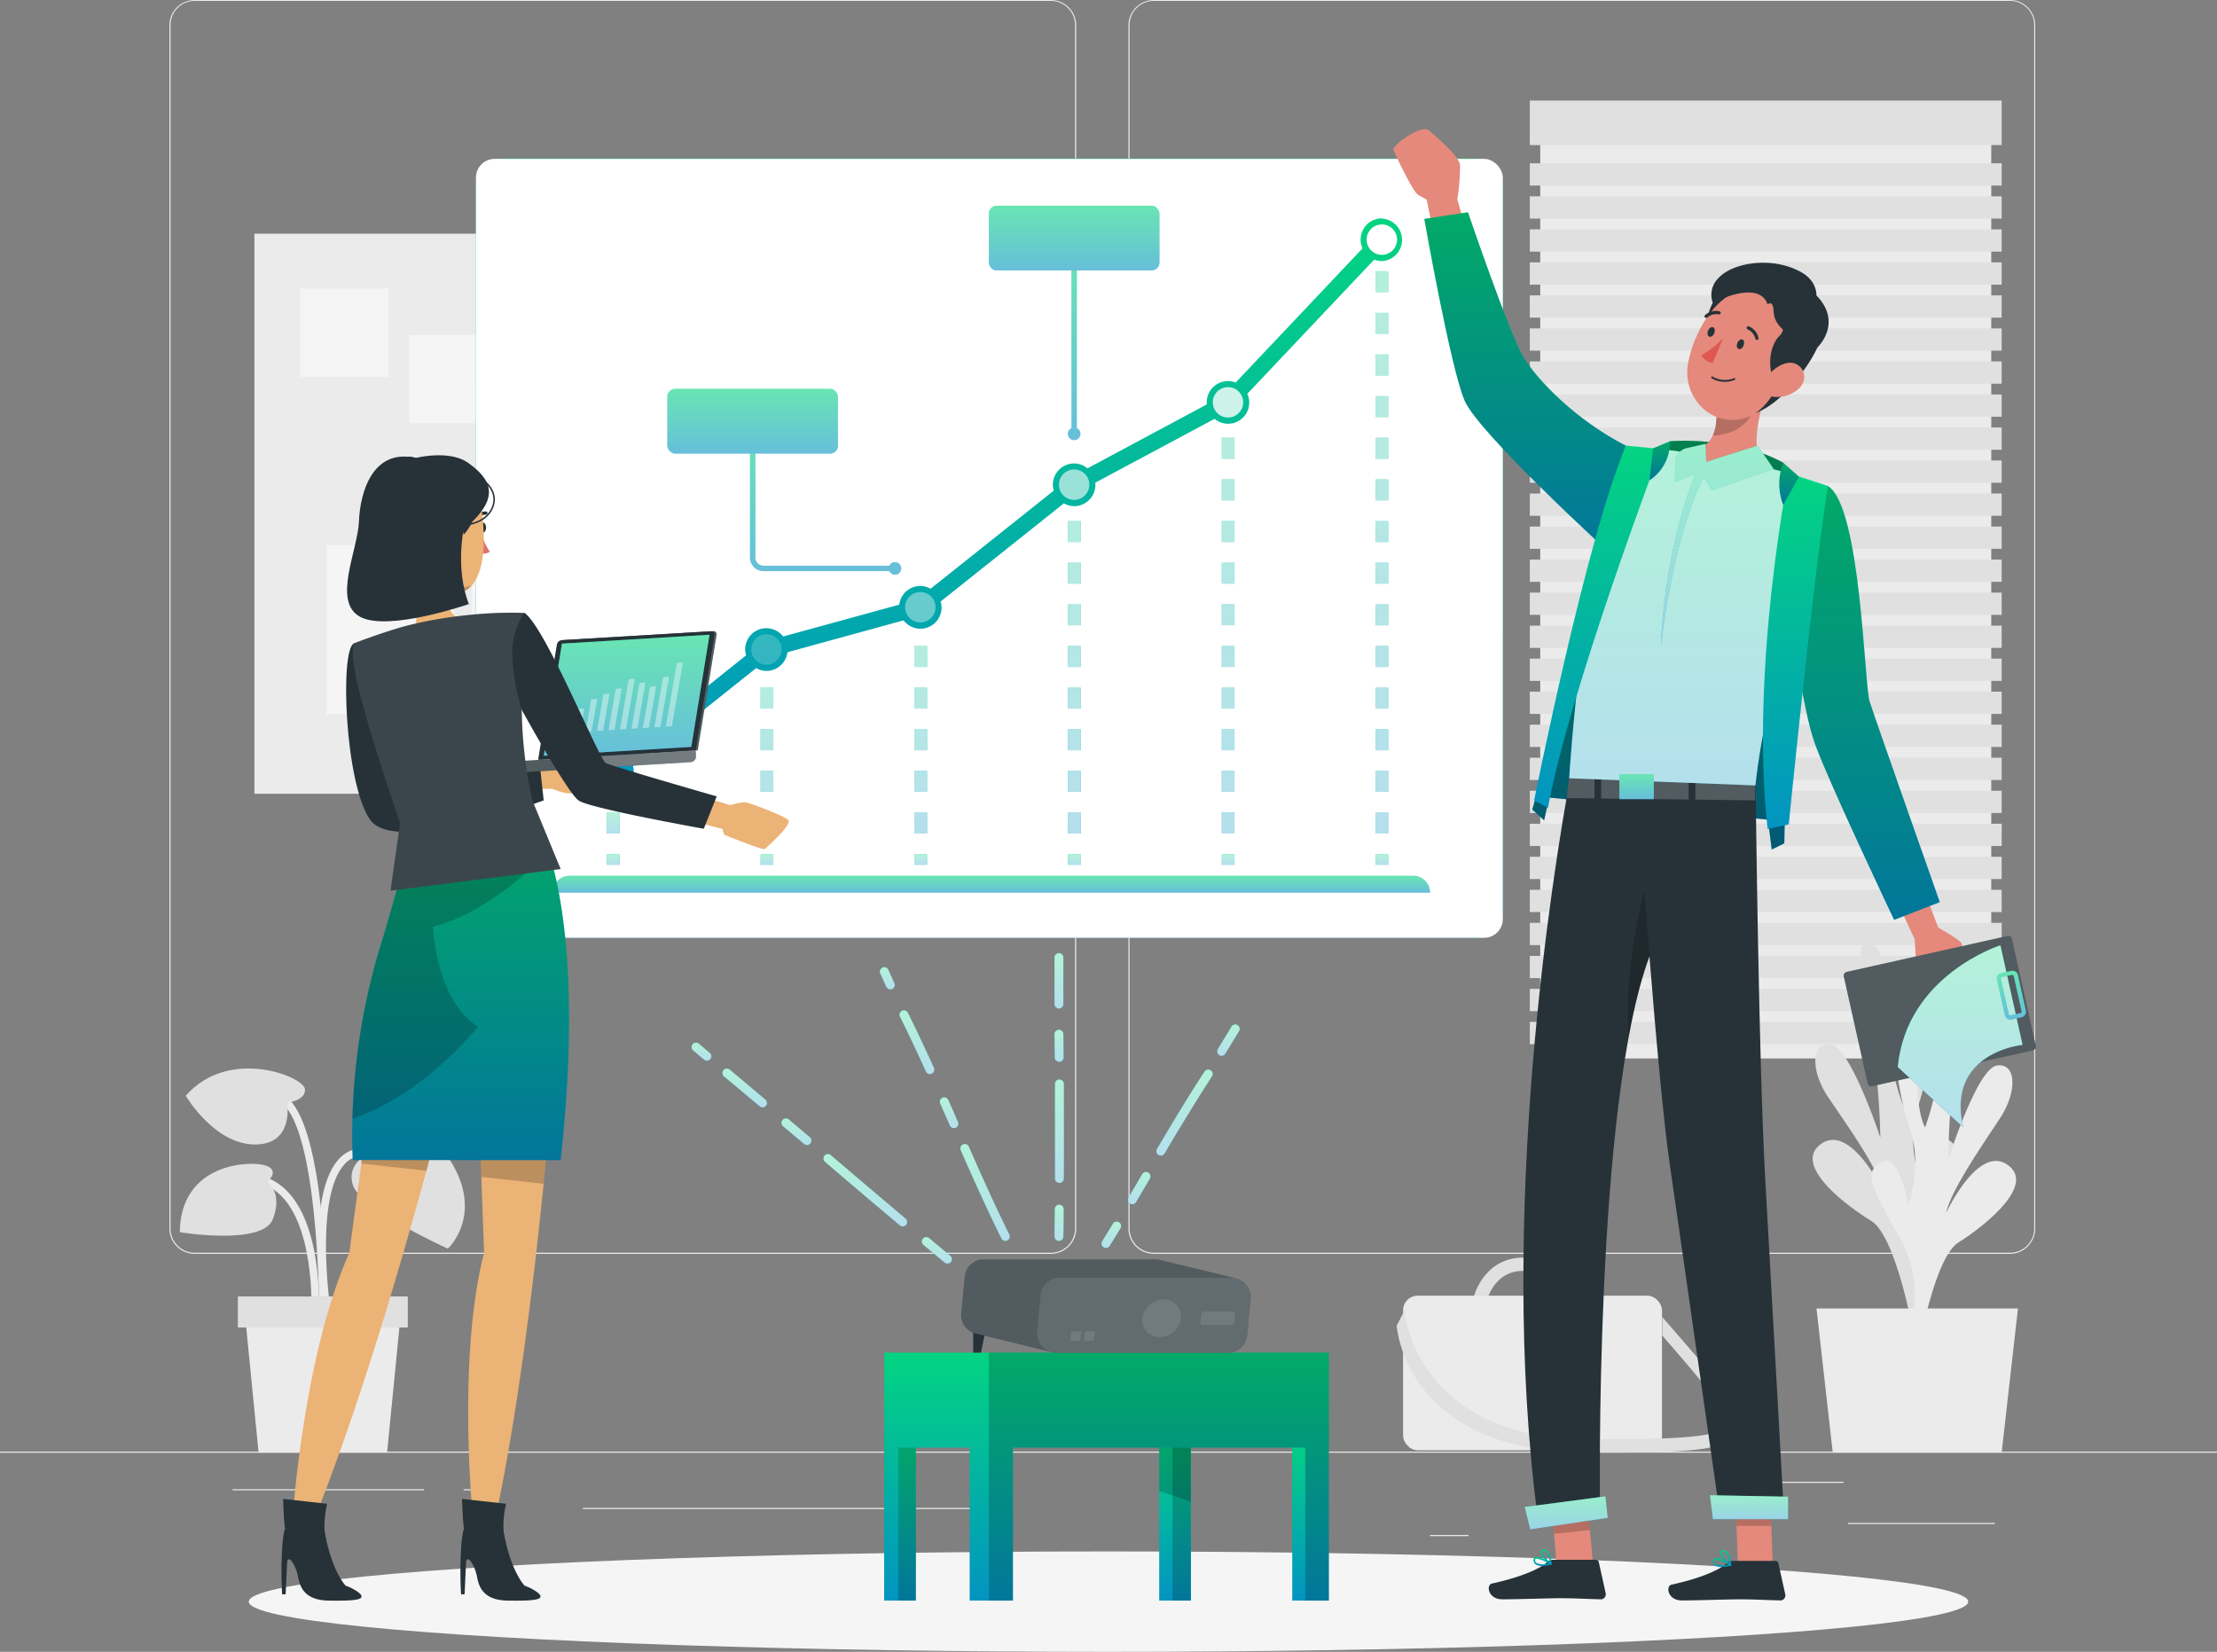 <svg xmlns="http://www.w3.org/2000/svg" xmlns:xlink="http://www.w3.org/1999/xlink" width="735.31" height="547.894" viewBox="0 0 735.31 547.894">
  <rect x="0" y="0" width="735.31" height="547.894" fill="#808080" stroke="none"/>
  <defs>
    <linearGradient id="linear-gradient" x1="0.5" x2="0.5" y2="1" gradientUnits="objectBoundingBox">
      <stop offset="0" stop-color="#03d481"/>
      <stop offset="1" stop-color="#0294c1"/>
    </linearGradient>
  </defs>
  <g id="Growth_analytics-rafiki" data-name="Growth analytics-rafiki" transform="translate(0 -55)">
    <g id="freepik--background-complete--inject-10" transform="translate(0 55)">
      <rect id="Rectangle_3630" data-name="Rectangle 3630" width="735.31" height="0.368" transform="translate(0 481.481)" fill="#ebebeb"/>
      <rect id="Rectangle_3631" data-name="Rectangle 3631" width="48.707" height="0.368" transform="translate(612.925 505.143)" fill="#ebebeb"/>
      <rect id="Rectangle_3632" data-name="Rectangle 3632" width="12.78" height="0.368" transform="translate(474.319 509.143)" fill="#ebebeb"/>
      <rect id="Rectangle_3633" data-name="Rectangle 3633" width="28.221" height="0.368" transform="translate(583.233 491.496)" fill="#ebebeb"/>
      <rect id="Rectangle_3634" data-name="Rectangle 3634" width="63.516" height="0.368" transform="translate(77.149 493.966)" fill="#ebebeb"/>
      <rect id="Rectangle_3635" data-name="Rectangle 3635" width="9.309" height="0.368" transform="translate(153.768 493.966)" fill="#ebebeb"/>
      <rect id="Rectangle_3636" data-name="Rectangle 3636" width="137.768" height="0.368" transform="translate(193.342 500.172)" fill="#ebebeb"/>
      <path id="Path_16796" data-name="Path 16796" d="M330.554,470.891H46.593a8.4,8.4,0,0,1-8.383-8.4V63.324A8.4,8.4,0,0,1,46.593,55H330.554a8.4,8.4,0,0,1,8.4,8.4v399.1A8.4,8.4,0,0,1,330.554,470.891ZM46.593,55.294a8.03,8.03,0,0,0-8.015,8.03v399.17a8.03,8.03,0,0,0,8.015,8.03H330.554a8.044,8.044,0,0,0,8.03-8.03V63.324a8.044,8.044,0,0,0-8.03-8.03Z" transform="translate(17.982 -55)" fill="#ebebeb"/>
      <path id="Path_16797" data-name="Path 16797" d="M546.874,470.891H262.9a8.412,8.412,0,0,1-8.4-8.4V63.324A8.412,8.412,0,0,1,262.9,55H546.874a8.4,8.4,0,0,1,8.368,8.324v399.17A8.4,8.4,0,0,1,546.874,470.891ZM262.9,55.294a8.044,8.044,0,0,0-8.03,8.03v399.17a8.044,8.044,0,0,0,8.03,8.029H546.874a8.045,8.045,0,0,0,8.03-8.03V63.324a8.044,8.044,0,0,0-8.03-8.03Z" transform="translate(119.773 -55)" fill="#ebebeb"/>
      <rect id="Rectangle_3637" data-name="Rectangle 3637" width="225.372" height="185.769" transform="translate(84.384 77.516)" fill="#ebebeb"/>
      <rect id="Rectangle_3638" data-name="Rectangle 3638" width="29.251" height="29.251" transform="translate(99.561 95.723)" fill="#f5f5f5"/>
      <rect id="Rectangle_3639" data-name="Rectangle 3639" width="29.251" height="29.251" transform="translate(268.006 170.974)" fill="#f5f5f5"/>
      <rect id="Rectangle_3640" data-name="Rectangle 3640" width="29.251" height="29.251" transform="translate(135.782 111.135)" fill="#f5f5f5"/>
      <rect id="Rectangle_3641" data-name="Rectangle 3641" width="29.251" height="29.251" transform="translate(235.02 180.18)" fill="#f5f5f5"/>
      <rect id="Rectangle_3642" data-name="Rectangle 3642" width="42.104" height="55.942" transform="translate(108.296 180.857)" fill="#f5f5f5"/>
      <rect id="Rectangle_3643" data-name="Rectangle 3643" width="42.104" height="55.942" transform="translate(156.371 181.283)" fill="#f5f5f5"/>
      <rect id="Rectangle_3644" data-name="Rectangle 3644" width="42.104" height="55.942" transform="translate(240.52 97.796)" fill="#f5f5f5"/>
      <rect id="Rectangle_3645" data-name="Rectangle 3645" width="149.591" height="313.639" transform="translate(510.849 37.442)" fill="#ebebeb"/>
      <rect id="Rectangle_3646" data-name="Rectangle 3646" width="156.503" height="14.765" transform="translate(507.393 33.354)" fill="#e0e0e0"/>
      <rect id="Rectangle_3647" data-name="Rectangle 3647" width="156.503" height="7.383" transform="translate(507.393 54.163)" fill="#e0e0e0"/>
      <rect id="Rectangle_3648" data-name="Rectangle 3648" width="156.503" height="7.383" transform="translate(507.393 65.119)" fill="#e0e0e0"/>
      <rect id="Rectangle_3649" data-name="Rectangle 3649" width="156.503" height="7.383" transform="translate(507.393 76.075)" fill="#e0e0e0"/>
      <rect id="Rectangle_3650" data-name="Rectangle 3650" width="156.503" height="7.383" transform="translate(507.393 87.031)" fill="#e0e0e0"/>
      <rect id="Rectangle_3651" data-name="Rectangle 3651" width="156.503" height="7.383" transform="translate(507.393 97.973)" fill="#e0e0e0"/>
      <rect id="Rectangle_3652" data-name="Rectangle 3652" width="156.503" height="7.383" transform="translate(507.393 108.929)" fill="#e0e0e0"/>
      <rect id="Rectangle_3653" data-name="Rectangle 3653" width="156.503" height="7.383" transform="translate(507.393 119.885)" fill="#e0e0e0"/>
      <rect id="Rectangle_3654" data-name="Rectangle 3654" width="156.503" height="7.383" transform="translate(507.393 130.841)" fill="#e0e0e0"/>
      <rect id="Rectangle_3655" data-name="Rectangle 3655" width="156.503" height="7.383" transform="translate(507.393 141.797)" fill="#e0e0e0"/>
      <rect id="Rectangle_3656" data-name="Rectangle 3656" width="156.503" height="7.383" transform="translate(507.393 152.739)" fill="#e0e0e0"/>
      <rect id="Rectangle_3657" data-name="Rectangle 3657" width="156.503" height="7.383" transform="translate(507.393 163.695)" fill="#e0e0e0"/>
      <rect id="Rectangle_3658" data-name="Rectangle 3658" width="156.503" height="7.383" transform="translate(507.393 174.651)" fill="#e0e0e0"/>
      <rect id="Rectangle_3659" data-name="Rectangle 3659" width="156.503" height="7.383" transform="translate(507.393 185.607)" fill="#e0e0e0"/>
      <rect id="Rectangle_3660" data-name="Rectangle 3660" width="156.503" height="7.383" transform="translate(507.393 196.563)" fill="#e0e0e0"/>
      <rect id="Rectangle_3661" data-name="Rectangle 3661" width="156.503" height="7.383" transform="translate(507.393 207.519)" fill="#e0e0e0"/>
      <rect id="Rectangle_3662" data-name="Rectangle 3662" width="156.503" height="7.383" transform="translate(507.393 218.461)" fill="#e0e0e0"/>
      <rect id="Rectangle_3663" data-name="Rectangle 3663" width="156.503" height="7.383" transform="translate(507.393 229.417)" fill="#e0e0e0"/>
      <rect id="Rectangle_3664" data-name="Rectangle 3664" width="156.503" height="7.383" transform="translate(507.393 240.373)" fill="#e0e0e0"/>
      <rect id="Rectangle_3665" data-name="Rectangle 3665" width="156.503" height="7.383" transform="translate(507.393 251.329)" fill="#e0e0e0"/>
      <rect id="Rectangle_3666" data-name="Rectangle 3666" width="156.503" height="7.383" transform="translate(507.393 262.285)" fill="#e0e0e0"/>
      <rect id="Rectangle_3667" data-name="Rectangle 3667" width="156.503" height="7.383" transform="translate(507.393 273.226)" fill="#e0e0e0"/>
      <rect id="Rectangle_3668" data-name="Rectangle 3668" width="156.503" height="7.383" transform="translate(507.393 284.183)" fill="#e0e0e0"/>
      <rect id="Rectangle_3669" data-name="Rectangle 3669" width="156.503" height="7.383" transform="translate(507.393 295.139)" fill="#e0e0e0"/>
      <rect id="Rectangle_3670" data-name="Rectangle 3670" width="156.503" height="7.383" transform="translate(507.393 306.095)" fill="#e0e0e0"/>
      <rect id="Rectangle_3671" data-name="Rectangle 3671" width="156.503" height="7.383" transform="translate(507.393 317.051)" fill="#e0e0e0"/>
      <rect id="Rectangle_3672" data-name="Rectangle 3672" width="156.503" height="7.383" transform="translate(507.393 328.007)" fill="#e0e0e0"/>
      <rect id="Rectangle_3673" data-name="Rectangle 3673" width="156.503" height="7.383" transform="translate(507.393 338.948)" fill="#e0e0e0"/>
      <path id="Path_16798" data-name="Path 16798" d="M73.243,367.4c-.221-1.471-5.368-37.015,4.941-49.28a11.147,11.147,0,0,1,8.633-4.206c20.809-.5,23.662,16.177,23.692,16.4l-2.456.382c-.1-.6-2.559-14.706-21.177-14.309a8.721,8.721,0,0,0-6.721,3.338c-9.588,11.412-4.412,46.957-4.412,47.31Z" transform="translate(33.774 66.845)" fill="#ebebeb"/>
      <path id="Path_16799" data-name="Path 16799" d="M85.61,363.19l-2.471-.074c0-.324.824-32.721-15.147-39.413-15.633-6.559-22.677,6.912-22.971,7.5L42.8,330.086c.088-.162,8.338-16.177,26.162-8.677C86.492,328.763,85.654,361.793,85.61,363.19Z" transform="translate(20.143 69.437)" fill="#ebebeb"/>
      <path id="Path_16800" data-name="Path 16800" d="M83.8,375.984c0-.515-.147-51.751-10.133-66.737-9.588-14.383-25-7.618-25.721-7.353l-1.029-2.265c.191-.088,18.045-7.971,28.809,8.206,10.412,15.6,10.559,65.972,10.559,68.1Z" transform="translate(22.081 59.187)" fill="#ebebeb"/>
      <path id="Path_16801" data-name="Path 16801" d="M86.216,317.1s-9.118,3.324-6.427,11.265,31.427,20.927,31.427,20.927,12.03-11.03.985-28.971S86.422,311.437,86.216,317.1Z" transform="translate(37.316 64.88)" fill="#e0e0e0"/>
      <path id="Path_16802" data-name="Path 16802" d="M75.523,307.33s6.456-.691,5.882-4.632-25.03-14.044-39.516,2.324c0,0,9.28,15.927,22.692,16.177S75.523,307.33,75.523,307.33Z" transform="translate(19.714 58.413)" fill="#e0e0e0"/>
      <path id="Path_16803" data-name="Path 16803" d="M69.536,323.46s4.412-3.6-.353-5.353S40.8,316.857,40.55,340.166c0,0,27.471,4.559,30.883-4.338S69.536,323.46,69.536,323.46Z" transform="translate(19.084 68.534)" fill="#e0e0e0"/>
      <path id="Path_16804" data-name="Path 16804" d="M102.412,397.573H59.793l-4.6-46.663H107Z" transform="translate(25.973 84.261)" fill="#ebebeb"/>
      <rect id="Rectangle_3674" data-name="Rectangle 3674" width="56.354" height="10.294" transform="translate(78.899 430.024)" fill="#e0e0e0"/>
      <path id="Path_16805" data-name="Path 16805" d="M446.147,394.565s-8.309-18.133,1.176-36,12.25-22.059,6.191-25.736-8.824,14.294-8.824,14.294-5.1-12.353-.882-25.28,6.853-33.986,1.088-36.236-1.088,26.265-6.088,35.986a83.823,83.823,0,0,1-4.882-21.206c-.676-10.383.4-26.971-4.147-31.221s-7.456-1.309-2.941,21.6a240.354,240.354,0,0,1,4.412,41.545s-9.853-30.059-16.471-30.883-6.618,8.824-.941,17.309,16.574,23.53,18.368,31.354c0,0-10.824-22.633-20.589-15.691s8.485,20.589,16.589,25.53,13.75,35.883,13.75,35.883Z" transform="translate(192.396 45.018)" fill="#e0e0e0"/>
      <path id="Path_16806" data-name="Path 16806" d="M433.348,399.743s8.088-18.25-1.618-35.971-12.515-21.9-6.5-25.648,9,14.162,9,14.162,4.941-12.427.574-25.28-7.25-33.824-1.471-36.236,1.471,26.251,6.515,35.9a84.145,84.145,0,0,0,4.632-21.28c.559-10.383-.706-26.942,3.78-31.265s7.427-1.471,3.25,21.559a240.127,240.127,0,0,0-3.941,41.6s9.5-30.207,16.1-31.177,6.721,8.75,1.162,17.28-16.309,23.809-18,31.618c0,0,10.544-22.78,20.353-15.986s-8.221,20.721-16.28,25.78S437.6,400.875,437.6,400.875Z" transform="translate(198.636 47.326)" fill="#ebebeb"/>
      <path id="Path_16807" data-name="Path 16807" d="M476.495,350.12H409.67l5.4,47.825h56.016Z" transform="translate(192.799 83.889)" fill="#ebebeb"/>
      <path id="Path_16808" data-name="Path 16808" d="M336.312,355.17l-4.412-.632c.794-5.5,5.382-15.9,17.147-15.9,13.941,0,20.868,8.044,21.574,16.015l-4.412.382c-.529-5.971-6.03-11.986-17.177-11.986C338.238,343.052,336.459,354.67,336.312,355.17Z" transform="translate(156.199 78.487)" fill="#e0e0e0"/>
      <rect id="Rectangle_3675" data-name="Rectangle 3675" width="85.869" height="51.266" rx="4.83" transform="translate(465.363 429.774)" fill="#ebebeb"/>
      <path id="Path_16809" data-name="Path 16809" d="M378.619,397.662c-60.678,0-63.619-41.633-63.619-42.119l2.471-4.824c.088,1.544,4.868,42.471,61.222,42.471,23.177,0,43.207,0,45.236-4.412,1.779-3.912-6.927-13.912-20.853-29.957v-6.147c17.75,20.442,27.824,31.442,24.868,37.927C424.782,397.383,411.37,397.662,378.619,397.662Z" transform="translate(148.245 84.172)" fill="#e0e0e0"/>
    </g>
    <g id="freepik--Shadow--inject-10" transform="translate(82.516 569.599)">
      <ellipse id="freepik--path--inject-10" cx="285.138" cy="16.647" rx="285.138" ry="16.647" fill="#f5f5f5"/>
    </g>
    <g id="freepik--Chart--inject-10" transform="translate(157.856 107.575)">
      <path id="Path_16810" data-name="Path 16810" d="M438.788,92.706a7.353,7.353,0,0,1,7.353,7.353V340.108a7.353,7.353,0,0,1-7.353,7.353H116.473a7.353,7.353,0,0,1-7.353-7.353V99.941a7.353,7.353,0,0,1,7.353-7.353H438.788m0-1.838H116.473a9.133,9.133,0,0,0-9.133,9.191V340.108a9.133,9.133,0,0,0,9.133,9.132H438.788a9.133,9.133,0,0,0,9.133-9.133V99.941a9.133,9.133,0,0,0-9.133-9.133Z" transform="translate(-107.34 -90.75)" fill="url(#linear-gradient)"/>
      <rect id="Rectangle_3676" data-name="Rectangle 3676" width="340.581" height="258.373" rx="6.21" transform="translate(0 0.118)" fill="#fff"/>
      <rect id="Rectangle_3677" data-name="Rectangle 3677" width="4.221" height="3.515" transform="translate(298.359 26.912)" fill="url(#linear-gradient)"/>
      <path id="Path_16811" data-name="Path 16811" d="M314.426,302.689H310.22v-6.912h4.206Zm0-13.824H310.22v-6.912h4.206Zm0-13.809H310.22v-6.912h4.206Zm0-13.824H310.22v-6.9h4.206Zm0-13.809H310.22v-6.912h4.206Zm0-13.824H310.22v-6.9h4.206Zm0-13.809H310.22v-6.912h4.206Zm0-13.809H310.22v-6.912h4.206Zm0-13.824H310.22v-6.912h4.206Zm0-13.809H310.22v-6.912h4.206Zm0-13.824H310.22v-6.9h4.206Zm0-13.809H310.22V143.8h4.206Zm0-13.824H310.22v-6.9h4.206Zm0-13.809H310.22V116.17h4.206Z" transform="translate(-11.86 -78.787)" fill="url(#linear-gradient)"/>
      <rect id="Rectangle_3678" data-name="Rectangle 3678" width="4.221" height="3.515" transform="translate(298.359 230.74)" fill="url(#linear-gradient)"/>
      <path id="Path_16812" data-name="Path 16812" d="M141.091,245.212H136.87V238.3h4.221Z" transform="translate(-93.442 -21.31)" fill="url(#linear-gradient)"/>
      <rect id="Rectangle_3679" data-name="Rectangle 3679" width="4.221" height="3.515" transform="translate(43.428 230.74)" fill="url(#linear-gradient)"/>
      <path id="Path_16813" data-name="Path 16813" d="M175.761,258.474H171.54v-6.912h4.221Zm0-13.824H171.54v-6.912h4.221Zm0-13.809H171.54v-6.912h4.221Zm0-13.824H171.54v-6.9h4.221Z" transform="translate(-77.126 -34.572)" fill="url(#linear-gradient)"/>
      <rect id="Rectangle_3680" data-name="Rectangle 3680" width="4.221" height="3.515" transform="translate(94.414 230.74)" fill="url(#linear-gradient)"/>
      <path id="Path_16814" data-name="Path 16814" d="M210.431,262.9H206.21v-6.912h4.221Zm0-13.824H206.21v-6.912h4.221Zm0-13.809H206.21v-6.912h4.221Zm0-13.824H206.21v-6.9h4.221Zm0-13.809H206.21V200.72h4.221Z" transform="translate(-60.81 -38.996)" fill="url(#linear-gradient)"/>
      <rect id="Rectangle_3681" data-name="Rectangle 3681" width="4.221" height="3.515" transform="translate(145.4 230.74)" fill="url(#linear-gradient)"/>
      <path id="Path_16815" data-name="Path 16815" d="M245.1,276.16H240.88v-6.912H245.1Zm0-13.824H240.88v-6.912H245.1Zm0-13.809H240.88v-6.912H245.1Zm0-13.824H240.88v-6.9H245.1Zm0-13.809H240.88v-6.912H245.1Zm0-13.824H240.88v-6.9H245.1Zm0-13.809H240.88v-6.912H245.1Zm0-13.809H240.88V172.54H245.1Z" transform="translate(-44.493 -52.258)" fill="url(#linear-gradient)"/>
      <rect id="Rectangle_3682" data-name="Rectangle 3682" width="4.221" height="3.515" transform="translate(196.387 230.74)" fill="url(#linear-gradient)"/>
      <path id="Path_16816" data-name="Path 16816" d="M279.771,285H275.55v-6.912h4.221Zm0-13.824H275.55v-6.912h4.221Zm0-13.809H275.55v-6.912h4.221Zm0-13.824H275.55v-6.9h4.221Zm0-13.809H275.55v-6.912h4.221Zm0-13.824H275.55v-6.9h4.221Zm0-13.809H275.55v-6.912h4.221Zm0-13.809H275.55v-6.912h4.221Zm0-13.824H275.55v-6.912h4.221Zm0-13.809H275.55V153.75h4.221Z" transform="translate(-28.177 -61.101)" fill="url(#linear-gradient)"/>
      <rect id="Rectangle_3683" data-name="Rectangle 3683" width="4.221" height="3.515" transform="translate(247.373 230.74)" fill="url(#linear-gradient)"/>
      <g id="Group_21769" data-name="Group 21769" transform="translate(43.428 26.912)" opacity="0.7">
        <rect id="Rectangle_3684" data-name="Rectangle 3684" width="4.221" height="3.515" transform="translate(254.932)" fill="#fff"/>
        <path id="Path_16817" data-name="Path 16817" d="M314.426,302.689H310.22v-6.912h4.206Zm0-13.824H310.22v-6.912h4.206Zm0-13.809H310.22v-6.912h4.206Zm0-13.824H310.22v-6.9h4.206Zm0-13.809H310.22v-6.912h4.206Zm0-13.824H310.22v-6.9h4.206Zm0-13.809H310.22v-6.912h4.206Zm0-13.809H310.22v-6.912h4.206Zm0-13.824H310.22v-6.912h4.206Zm0-13.809H310.22v-6.912h4.206Zm0-13.824H310.22v-6.9h4.206Zm0-13.809H310.22V143.8h4.206Zm0-13.824H310.22v-6.9h4.206Zm0-13.809H310.22V116.17h4.206Z" transform="translate(-55.288 -105.699)" fill="#fff"/>
        <rect id="Rectangle_3685" data-name="Rectangle 3685" width="4.221" height="3.515" transform="translate(254.932 203.828)" fill="#fff"/>
        <path id="Path_16818" data-name="Path 16818" d="M141.091,245.212H136.87V238.3h4.221Z" transform="translate(-136.87 -48.222)" fill="#fff"/>
        <rect id="Rectangle_3686" data-name="Rectangle 3686" width="4.221" height="3.515" transform="translate(0 203.828)" fill="#fff"/>
        <path id="Path_16819" data-name="Path 16819" d="M175.761,258.474H171.54v-6.912h4.221Zm0-13.824H171.54v-6.912h4.221Zm0-13.809H171.54v-6.912h4.221Zm0-13.824H171.54v-6.9h4.221Z" transform="translate(-120.554 -61.484)" fill="#fff"/>
        <rect id="Rectangle_3687" data-name="Rectangle 3687" width="4.221" height="3.515" transform="translate(50.986 203.828)" fill="#fff"/>
        <path id="Path_16820" data-name="Path 16820" d="M210.431,262.9H206.21v-6.912h4.221Zm0-13.824H206.21v-6.912h4.221Zm0-13.809H206.21v-6.912h4.221Zm0-13.824H206.21v-6.9h4.221Zm0-13.809H206.21V200.72h4.221Z" transform="translate(-104.237 -65.908)" fill="#fff"/>
        <rect id="Rectangle_3688" data-name="Rectangle 3688" width="4.221" height="3.515" transform="translate(101.973 203.828)" fill="#fff"/>
        <path id="Path_16821" data-name="Path 16821" d="M245.1,276.16H240.88v-6.912H245.1Zm0-13.824H240.88v-6.912H245.1Zm0-13.809H240.88v-6.912H245.1Zm0-13.824H240.88v-6.9H245.1Zm0-13.809H240.88v-6.912H245.1Zm0-13.824H240.88v-6.9H245.1Zm0-13.809H240.88v-6.912H245.1Zm0-13.809H240.88V172.54H245.1Z" transform="translate(-87.921 -79.17)" fill="#fff"/>
        <rect id="Rectangle_3689" data-name="Rectangle 3689" width="4.221" height="3.515" transform="translate(152.959 203.828)" fill="#fff"/>
        <path id="Path_16822" data-name="Path 16822" d="M279.771,285H275.55v-6.912h4.221Zm0-13.824H275.55v-6.912h4.221Zm0-13.809H275.55v-6.912h4.221Zm0-13.824H275.55v-6.9h4.221Zm0-13.809H275.55v-6.912h4.221Zm0-13.824H275.55v-6.9h4.221Zm0-13.809H275.55v-6.912h4.221Zm0-13.809H275.55v-6.912h4.221Zm0-13.824H275.55v-6.912h4.221Zm0-13.809H275.55V153.75h4.221Z" transform="translate(-71.604 -88.013)" fill="#fff"/>
        <rect id="Rectangle_3690" data-name="Rectangle 3690" width="4.221" height="3.515" transform="translate(203.945 203.828)" fill="#fff"/>
      </g>
      <path id="Path_16823" data-name="Path 16823" d="M395.561,104.25a7.044,7.044,0,0,0-6.412,9.956l-42.074,44.5a7.03,7.03,0,0,0-9.588,6.559,5.47,5.47,0,0,0,0,.706L297.9,187.178a6.956,6.956,0,0,0-4.412-1.632,7.059,7.059,0,0,0-7.044,7.044,7.249,7.249,0,0,0,.309,1.956l-40.869,32.56a6.926,6.926,0,0,0-3.412-.927,7.044,7.044,0,0,0-6.971,6.206l-38.516,10.559a7.015,7.015,0,0,0-12.589,4.294,6.719,6.719,0,0,0,.309,1.956l-40.869,32.633a6.883,6.883,0,0,0-3.412-.926,7.059,7.059,0,1,0,7.044,7.044,7.248,7.248,0,0,0-.309-1.956l40.883-32.559a6.883,6.883,0,0,0,3.412.926,7.044,7.044,0,0,0,6.956-6.191l38.516-10.574a7.015,7.015,0,0,0,12.6-4.294,7.249,7.249,0,0,0-.309-1.956l40.869-32.56a6.927,6.927,0,0,0,3.412.926,7.059,7.059,0,0,0,7.059-7.044,2.4,2.4,0,0,0-.074-.721l39.589-21.192a7.015,7.015,0,0,0,10.868-8.309l42.089-44.516a6.868,6.868,0,0,0,2.529.5,7.059,7.059,0,0,0,0-14.1Z" transform="translate(-95.099 -84.397)" fill="url(#linear-gradient)"/>
      <path id="Path_16824" data-name="Path 16824" d="M217.239,196.28a2.044,2.044,0,0,0-1.868,1.191H173.665a2.75,2.75,0,0,1-2.75-2.75V151H169.15v43.751a4.515,4.515,0,0,0,4.515,4.5h41.707a2.059,2.059,0,1,0,1.868-2.941Z" transform="translate(-78.251 -62.395)" fill="url(#linear-gradient)"/>
      <rect id="Rectangle_3691" data-name="Rectangle 3691" width="56.575" height="21.456" rx="2.59" transform="translate(63.487 76.413)" fill="url(#linear-gradient)"/>
      <g id="Group_21770" data-name="Group 21770" transform="translate(63.487 76.413)" opacity="0.4">
        <path id="Path_16825" data-name="Path 16825" d="M217.239,196.28a2.044,2.044,0,0,0-1.868,1.191H173.665a2.75,2.75,0,0,1-2.75-2.75V151H169.15v43.751a4.515,4.515,0,0,0,4.515,4.5h41.707a2.059,2.059,0,1,0,1.868-2.941Z" transform="translate(-141.738 -138.809)" fill="#fff"/>
        <rect id="Rectangle_3692" data-name="Rectangle 3692" width="56.575" height="21.456" rx="2.59" fill="#fff"/>
      </g>
      <path id="Path_16826" data-name="Path 16826" d="M243.794,171.745V108.7h-1.75v63.045a2.074,2.074,0,1,0,1.75,0Z" transform="translate(-44.51 -82.302)" fill="url(#linear-gradient)"/>
      <rect id="Rectangle_3693" data-name="Rectangle 3693" width="56.575" height="21.456" rx="2.59" transform="translate(170.121 15.662)" fill="url(#linear-gradient)"/>
      <g id="Group_21771" data-name="Group 21771" transform="translate(170.121 15.662)" opacity="0.4">
        <path id="Path_16827" data-name="Path 16827" d="M243.794,171.745V108.7h-1.75v63.045a2.074,2.074,0,1,0,1.75,0Z" transform="translate(-214.631 -97.964)" fill="#fff"/>
        <rect id="Rectangle_3694" data-name="Rectangle 3694" width="56.575" height="21.456" rx="2.59" fill="#fff"/>
      </g>
      <path id="Path_16828" data-name="Path 16828" d="M415.608,258.1H124.69a5.574,5.574,0,0,1,5.559-5.574H410.034A5.574,5.574,0,0,1,415.608,258.1Z" transform="translate(-99.175 -14.613)" fill="url(#linear-gradient)"/>
      <path id="Path_16829" data-name="Path 16829" d="M415.608,258.1H124.69a5.574,5.574,0,0,1,5.559-5.574H410.034A5.574,5.574,0,0,1,415.608,258.1Z" transform="translate(-99.175 -14.613)" fill="#fff" opacity="0.4"/>
      <circle id="Ellipse_154" data-name="Ellipse 154" cx="5.044" cy="5.044" r="5.044" transform="translate(91.311 157.797)" fill="#fff" opacity="0.2"/>
      <circle id="Ellipse_155" data-name="Ellipse 155" cx="5.044" cy="5.044" r="5.044" transform="translate(142.341 143.797)" fill="#fff" opacity="0.4"/>
      <circle id="Ellipse_156" data-name="Ellipse 156" cx="5.044" cy="5.044" r="5.044" transform="translate(193.357 103.149)" fill="#fff" opacity="0.6"/>
      <circle id="Ellipse_157" data-name="Ellipse 157" cx="5.044" cy="5.044" r="5.044" transform="translate(244.388 75.825)" fill="#fff" opacity="0.8"/>
      <circle id="Ellipse_158" data-name="Ellipse 158" cx="5.044" cy="5.044" r="5.044" transform="translate(295.418 21.868)" fill="#fff"/>
    </g>
    <g id="freepik--character-2--inject-10" transform="translate(462.185 97.838)">
      <g id="freepik--group--inject-10">
        <path id="Path_16830" data-name="Path 16830" d="M436.037,253l6.265,16.471s7.177,4.044,7.721,5.191,2.132,15.177,1,16.662-15.75-2.382-15.78-3.912-.721-14.059-.721-14.059l-8.412-18Z" transform="translate(-261.649 -4.655)" fill="#e4897b"/>
        <path id="Path_16831" data-name="Path 16831" d="M416.09,164.63c10.9,6.53,12.059,65.84,13.809,71.384s23.295,66.619,23.295,66.619l-15.147,5.883s-21.545-45.369-26.192-58.207S404.09,208.4,404.09,208.4Z" transform="translate(-272.012 -46.244)" fill="url(#linear-gradient)"/>
        <path id="Path_16832" data-name="Path 16832" d="M416.09,164.63c10.9,6.53,12.059,65.84,13.809,71.384s23.295,66.619,23.295,66.619l-15.147,5.883s-21.545-45.369-26.192-58.207S404.09,208.4,404.09,208.4Z" transform="translate(-272.012 -46.244)" opacity="0.2"/>
        <path id="Path_16833" data-name="Path 16833" d="M428.8,161.7c-16.412-9.015-37.618-7.118-37.618-7.118l-18.912,26.736L345.58,276.748l3.927,3.574,1.677-7.574,72.575,7.353,1.221,9.883,4.177-2.044,2.471-117.311Z" transform="translate(-299.548 -51.05)" fill="url(#linear-gradient)"/>
        <path id="Path_16834" data-name="Path 16834" d="M428.8,161.7c-16.412-9.015-37.618-7.118-37.618-7.118l-18.912,26.736L345.58,276.748l3.927,3.574,1.677-7.574,72.575,7.353,1.221,9.883,4.177-2.044,2.471-117.311Z" transform="translate(-299.548 -51.05)" opacity="0.4"/>
        <path id="Path_16835" data-name="Path 16835" d="M340.663,125.22l-5.235-17.75a72.07,72.07,0,0,0,.926-11.324c-.309-3.235-7.912-9.427-10.294-11.6s-12.236,4.882-11.765,6.412,6.221,13.515,8.044,14.9l2.941,1.662,4.544,22.353Z" transform="translate(-314.279 -84.129)" fill="#e4897b"/>
        <path id="Path_16836" data-name="Path 16836" d="M388.089,180.3c-16.647-8.53-29.339-21.706-34-29.412s-18.383-48.016-18.383-48.016l-14.486,2.206s8.721,49.516,13.383,60.3,47.457,49.9,47.457,49.9Z" transform="translate(-311.012 -75.309)" fill="url(#linear-gradient)"/>
        <path id="Path_16837" data-name="Path 16837" d="M388.089,180.3c-16.647-8.53-29.339-21.706-34-29.412s-18.383-48.016-18.383-48.016l-14.486,2.206s8.721,49.516,13.383,60.3,47.457,49.9,47.457,49.9Z" transform="translate(-311.012 -75.309)" opacity="0.2"/>
        <path id="Path_16838" data-name="Path 16838" d="M363.867,416.786l-11.927,1.265-2.25-25.736,11.941-1.265Z" transform="translate(-297.614 60.314)" fill="#e4897b"/>
        <path id="Path_16839" data-name="Path 16839" d="M403.815,416.53H392.256l-.956-26.78h11.574Z" transform="translate(-278.031 59.702)" fill="#e4897b"/>
        <path id="Path_16840" data-name="Path 16840" d="M397.73,407.051h14.044a1.015,1.015,0,0,1,.985.794l2.28,10.294a1.706,1.706,0,0,1-1.324,2.015,1.578,1.578,0,0,1-.368,0c-4.544-.073-7.853-.353-13.559-.353-3.515,0-14.118.368-18.971.368s-5.485-4.794-3.5-5.235c8.912-1.941,15.618-4.632,18.471-7.191a2.78,2.78,0,0,1,1.941-.691Z" transform="translate(-285.108 67.843)" fill="#263238"/>
        <path id="Path_16841" data-name="Path 16841" d="M389.159,409.372a3.471,3.471,0,0,1-2.221-.588,1.6,1.6,0,0,1-.573-1.471.809.809,0,0,1,.471-.765c1.279-.662,5.015,1.632,5.427,1.9a.265.265,0,0,1,.132.265.279.279,0,0,1-.206.235A14.2,14.2,0,0,1,389.159,409.372Zm-1.721-2.4a.573.573,0,0,0-.353.073c-.074,0-.162.1-.176.324a1.132,1.132,0,0,0,.368.985,5.618,5.618,0,0,0,4.118.206,11.029,11.029,0,0,0-3.956-1.588Z" transform="translate(-280.361 67.551)" fill="url(#linear-gradient)"/>
        <path id="Path_16842" data-name="Path 16842" d="M391.362,409.8h-.132c-1.191-.647-3.5-3.191-3.265-4.412a.9.9,0,0,1,.882-.721,1.471,1.471,0,0,1,1.162.353c1.338,1.088,1.618,4.412,1.632,4.574a.324.324,0,0,1-.132.25A.249.249,0,0,1,391.362,409.8Zm-2.324-4.632h-.132c-.353,0-.382.206-.4.279-.147.75,1.324,2.677,2.515,3.574a6.486,6.486,0,0,0-1.368-3.618.986.986,0,0,0-.618-.235Z" transform="translate(-279.609 66.715)" fill="url(#linear-gradient)"/>
        <path id="Path_16843" data-name="Path 16843" d="M357.23,406.8h14.044a1.015,1.015,0,0,1,.985.794l2.279,10.294a1.706,1.706,0,0,1-1.324,2.015,1.578,1.578,0,0,1-.368,0c-4.544-.073-7.853-.353-13.559-.353-3.515,0-14.118.368-18.971.368s-5.485-4.794-3.5-5.235c8.912-1.941,15.618-4.632,18.471-7.191A2.78,2.78,0,0,1,357.23,406.8Z" transform="translate(-304.168 67.725)" fill="#263238"/>
        <path id="Path_16844" data-name="Path 16844" d="M348.659,409.122a3.471,3.471,0,0,1-2.221-.588,1.6,1.6,0,0,1-.574-1.471.809.809,0,0,1,.471-.765c1.279-.662,5.015,1.632,5.427,1.9a.265.265,0,0,1,.132.265.28.28,0,0,1-.206.235,14.2,14.2,0,0,1-3.029.427Zm-1.721-2.4a.574.574,0,0,0-.353.074c-.074,0-.162.1-.176.323a1.132,1.132,0,0,0,.368.985,5.617,5.617,0,0,0,4.118.206,11.031,11.031,0,0,0-3.956-1.588Z" transform="translate(-299.422 67.434)" fill="url(#linear-gradient)"/>
        <path id="Path_16845" data-name="Path 16845" d="M350.862,409.546h-.132c-1.191-.647-3.5-3.191-3.265-4.412a.9.9,0,0,1,.882-.721,1.471,1.471,0,0,1,1.162.353c1.338,1.088,1.618,4.412,1.632,4.574a.324.324,0,0,1-.132.25A.249.249,0,0,1,350.862,409.546Zm-2.324-4.691h-.132c-.353,0-.382.206-.4.279-.147.75,1.324,2.676,2.515,3.574a6.486,6.486,0,0,0-1.368-3.618.985.985,0,0,0-.618-.235Z" transform="translate(-298.669 66.597)" fill="url(#linear-gradient)"/>
        <path id="Path_16846" data-name="Path 16846" d="M361.631,391.05l-11.941,1.265,1.177,13.28,11.927-1.265Z" transform="translate(-297.614 60.314)" opacity="0.2"/>
        <path id="Path_16847" data-name="Path 16847" d="M402.874,389.76H391.3l.5,13.809h11.574Z" transform="translate(-278.031 59.707)" opacity="0.2"/>
        <path id="Path_16848" data-name="Path 16848" d="M420.559,230H359.2c-5.882,31.868-24.1,144.606-11,245.049l20.78-2.574s-1.927-133.326,16.4-182.621c2.118,26.383,4.618,54.413,6.794,69.4,5.338,36.765,16.765,117.105,16.765,117.105h21.148s-4.324-76.9-6.324-113.032C421.588,324.12,420.676,238.088,420.559,230Z" transform="translate(-300.496 -15.479)" fill="#263238"/>
        <path id="Path_16849" data-name="Path 16849" d="M374.282,277.684a164.422,164.422,0,0,0-6.853,26.545c-1.721-23.53,5.147-48.369,5.147-48.369Z" transform="translate(-289.396 -3.309)" opacity="0.2"/>
        <path id="Path_16850" data-name="Path 16850" d="M345.694,403.441l25.706-3.824-.779-7.118-26.751,3.515Z" transform="translate(-300.353 60.996)" fill="url(#linear-gradient)"/>
        <path id="Path_16851" data-name="Path 16851" d="M345.694,403.441l25.706-3.824-.779-7.118-26.751,3.515Z" transform="translate(-300.353 60.996)" fill="#fff" opacity="0.6"/>
        <path id="Path_16852" data-name="Path 16852" d="M386.6,400.181h24.942v-7.456l-25.883-.485Z" transform="translate(-280.686 60.874)" fill="url(#linear-gradient)"/>
        <path id="Path_16853" data-name="Path 16853" d="M386.6,400.181h24.942v-7.456l-25.883-.485Z" transform="translate(-280.686 60.874)" fill="#fff" opacity="0.6"/>
        <path id="Path_16854" data-name="Path 16854" d="M354.1,230.52H415.87v7.353l-62.56-.75Z" transform="translate(-295.91 -15.235)" fill="#263238"/>
        <path id="Path_16855" data-name="Path 16855" d="M354.1,230.52H415.87v7.353l-62.56-.75Z" transform="translate(-295.91 -15.235)" fill="#fff" opacity="0.2"/>
        <rect id="Rectangle_3695" data-name="Rectangle 3695" width="2.206" height="13.059" transform="translate(97.901 211.976)" fill="#263238"/>
        <rect id="Rectangle_3696" data-name="Rectangle 3696" width="2.206" height="13.059" transform="translate(66.65 211.976)" fill="#263238"/>
        <path id="Path_16856" data-name="Path 16856" d="M372.719,155.52s38.971,2.721,67,13.4c0,0-20.28,62.693-24.074,99.267l-61.766-2.368S358.233,192.021,372.719,155.52Z" transform="translate(-295.642 -50.531)" fill="url(#linear-gradient)"/>
        <path id="Path_16857" data-name="Path 16857" d="M439.711,168.908s-4.044,12.5-8.824,29.574c-1.779,6.353-3.677,13.339-5.515,20.589-4.265,16.853-8.235,34.957-9.706,49.133L353.9,265.837s4.412-73.8,18.883-110.3C372.709,155.511,411.681,158.231,439.711,168.908Z" transform="translate(-295.632 -50.522)" fill="#fff" opacity="0.7"/>
        <path id="Path_16858" data-name="Path 16858" d="M405.973,169.545c-6.191,4.412-19.677.941-19.677.941s-8.28-3.338-6.177-5.809c5.132-.235,7.853-2.309,9.221-5.191a14.912,14.912,0,0,0,1.176-5.706,30.005,30.005,0,0,0,0-3.25L408.885,140C405.694,147.985,401.193,162.9,405.973,169.545Z" transform="translate(-283.454 -57.835)" fill="#e4897b"/>
        <path id="Path_16859" data-name="Path 16859" d="M400.976,145.09c-1.853,10.074-10.544,11.912-14.706,12a14.913,14.913,0,0,0,1.176-5.706Z" transform="translate(-280.398 -55.44)" opacity="0.2"/>
        <path id="Path_16860" data-name="Path 16860" d="M392.233,117.82s-10.6,12.133-6.765,21.839,19.78-15.294,19.78-15.294Z" transform="translate(-281.17 -68.273)" fill="#263238"/>
        <path id="Path_16861" data-name="Path 16861" d="M401.295,162.521a14.456,14.456,0,0,1-17.015-4.206,16.044,16.044,0,0,1-3.721-11.25,13.717,13.717,0,0,1,.176-1.706c1.721-10.441,9.75-25.515,21.868-25.368a15.677,15.677,0,0,1,13.912,22.824C411.4,153.094,408.912,159.374,401.295,162.521Z" transform="translate(-283.099 -67.253)" fill="#e4897b"/>
        <path id="Path_16862" data-name="Path 16862" d="M393.919,133.594c-.294.868-1.1,1.368-1.662,1.118s-.721-1.132-.368-1.985,1.118-1.353,1.677-1.118S394.287,132.712,393.919,133.594Z" transform="translate(-277.842 -61.812)" fill="#263238"/>
        <path id="Path_16863" data-name="Path 16863" d="M387.324,130.814c-.309.868-1.118,1.353-1.676,1.118s-.721-1.132-.368-1.985,1.118-1.353,1.676-1.118S387.662,129.99,387.324,130.814Z" transform="translate(-280.952 -63.12)" fill="#263238"/>
        <path id="Path_16864" data-name="Path 16864" d="M390.881,131.33a32.912,32.912,0,0,1-7.191,5.618,5.368,5.368,0,0,0,3.809,2.515Z" transform="translate(-281.613 -61.915)" fill="#de5753"/>
        <path id="Path_16865" data-name="Path 16865" d="M397.214,133.1a.544.544,0,0,1-.4-.4,4.412,4.412,0,0,0-2.53-3.059.544.544,0,0,1-.338-.691.559.559,0,0,1,.691-.338h0a5.4,5.4,0,0,1,3.221,3.809.53.53,0,0,1-.368.676Z" transform="translate(-276.798 -63.204)" fill="#263238"/>
        <path id="Path_16866" data-name="Path 16866" d="M386.034,140.474h0a8.427,8.427,0,0,0,7.736.529.294.294,0,0,0-.235-.529h0a8.074,8.074,0,0,1-7.177-.529.279.279,0,0,0-.382.074h0a.294.294,0,0,0,.074.4Z" transform="translate(-280.559 -57.883)" fill="#263238"/>
        <path id="Path_16867" data-name="Path 16867" d="M384.879,127.432a.706.706,0,0,1-.309-.1.559.559,0,0,1,0-.779h0a5.368,5.368,0,0,1,4.824-1.309.544.544,0,0,1,.382.662h0a.559.559,0,0,1-.677.368h0a4.412,4.412,0,0,0-3.809,1.1.618.618,0,0,1-.412.059Z" transform="translate(-281.273 -64.841)" fill="#263238"/>
        <path id="Path_16868" data-name="Path 16868" d="M407.013,124.34l-2.735,4.294a3.75,3.75,0,0,1-.338,5.088c-3.294,3.132-3.956,10.118-2.162,13.883,0,0,.9-1.618,2.1-.559s-3.309,9.53-8,12.339c0,0,5.883-1.75,12.574-9.706,6.162-7.353,9.78-14.221,9.6-18.294Z" transform="translate(-275.876 -65.205)" fill="#263238"/>
        <path id="Path_16869" data-name="Path 16869" d="M409.257,145.5a10.838,10.838,0,0,1-7.9,2.647c-3.809-.279-4.412-4-2.279-6.927,1.927-2.588,6.25-5.647,9.544-3.882S411.9,143.132,409.257,145.5Z" transform="translate(-274.944 -59.334)" fill="#e4897b"/>
        <path id="Path_16870" data-name="Path 16870" d="M404.622,128.081s1.824-1.706,1.971,2.132,2.456,6.441,7.691,9.147,6.9,2.941,6.9,2.941,8.515-8.044-.382-17.206c0,0,.412-4.721-5.191-7.794-9.633-5.294-22.853-3.1-27.5,2.25a7.75,7.75,0,0,0-1.677,8.015S401.637,119.493,404.622,128.081Z" transform="translate(-280.545 -69.947)" fill="#263238"/>
        <path id="Path_16871" data-name="Path 16871" d="M406.669,155.679l-17.044,5.412-.265-5.971-6.206,1.4a4.926,4.926,0,0,0-3.838,4.75l-.088,6.5,6.78-2.735s-10.1,23.706-11.427,57.354c0,0,3.853-36.265,14.324-56.442l2.485,4.574,20.589-7.088Z" transform="translate(-285.9 -50.719)" fill="url(#linear-gradient)"/>
        <path id="Path_16872" data-name="Path 16872" d="M406.669,155.679l-17.044,5.412-.265-5.971-6.206,1.4a4.926,4.926,0,0,0-3.838,4.75l-.088,6.5,6.78-2.735s-10.1,23.706-11.427,57.354c0,0,3.853-36.265,14.324-56.442l2.485,4.574,20.589-7.088Z" transform="translate(-285.9 -50.719)" fill="#fff" opacity="0.6"/>
        <rect id="Rectangle_3697" data-name="Rectangle 3697" width="11.427" height="8.235" transform="translate(74.915 214.006)" fill="url(#linear-gradient)"/>
        <rect id="Rectangle_3698" data-name="Rectangle 3698" width="11.427" height="8.235" transform="translate(74.915 214.006)" fill="#fff" opacity="0.4"/>
        <path id="Path_16873" data-name="Path 16873" d="M388.03,156.682s-30.471,80.531-37.457,118.973L346,273.17s17.559-88.119,30.5-117.65Z" transform="translate(-299.35 -50.531)" fill="url(#linear-gradient)"/>
        <path id="Path_16874" data-name="Path 16874" d="M406.159,161.78s-12.912,64.825-7.015,117.958l7.015-1.559s8.485-84.8,12.986-112.208Z" transform="translate(-275.066 -47.585)" fill="url(#linear-gradient)"/>
        <path id="Path_16875" data-name="Path 16875" d="M372,167.471l1.191-10.588,5.588-2.353A14.927,14.927,0,0,1,372,167.471Z" transform="translate(-287.114 -50.997)" fill="url(#linear-gradient)"/>
        <path id="Path_16876" data-name="Path 16876" d="M372,167.471l1.191-10.588,5.588-2.353A14.927,14.927,0,0,1,372,167.471Z" transform="translate(-287.114 -50.997)" opacity="0.2"/>
        <path id="Path_16877" data-name="Path 16877" d="M402.585,173.341a19.456,19.456,0,0,1,0-13.971L407.806,164Z" transform="translate(-273.331 -48.719)" fill="url(#linear-gradient)"/>
        <path id="Path_16878" data-name="Path 16878" d="M402.585,173.341a19.456,19.456,0,0,1,0-13.971L407.806,164Z" transform="translate(-273.331 -48.719)" opacity="0.2"/>
        <rect id="Rectangle_3699" data-name="Rectangle 3699" width="38.839" height="57.119" rx="1.19" transform="translate(204.816 267.359) rotate(77.41)" fill="#263238"/>
        <rect id="Rectangle_3700" data-name="Rectangle 3700" width="38.839" height="57.119" rx="1.19" transform="translate(204.816 267.359) rotate(77.41)" fill="#fff" opacity="0.2"/>
        <path id="Path_16879" data-name="Path 16879" d="M449.677,328.55,428,308.579c2.941-30.574,34.045-40.369,34.045-40.369l7.353,33.03S444.044,303.534,449.677,328.55Z" transform="translate(-260.76 2.503)" fill="url(#linear-gradient)"/>
        <path id="Path_16880" data-name="Path 16880" d="M449.677,328.55,428,308.579c2.941-30.574,34.045-40.369,34.045-40.369l7.353,33.03S444.044,303.534,449.677,328.55Z" transform="translate(-260.76 2.503)" fill="#fff" opacity="0.7"/>
        <path id="Path_16881" data-name="Path 16881" d="M453.008,288.627l-2.6-11.662a1.868,1.868,0,0,1,1.471-2.25l3.221-.721a1.882,1.882,0,0,1,2.25,1.471l2.6,11.662a1.882,1.882,0,0,1-1.471,2.25l-3.221.721a1.882,1.882,0,0,1-2.25-1.471Zm2.941-12.912a.529.529,0,0,0-.632-.4l-3.221.721a.529.529,0,0,0-.412.632l2.6,11.662a.544.544,0,0,0,.632.4l3.235-.721a.529.529,0,0,0,.4-.632Z" transform="translate(-250.237 5.204)" fill="url(#linear-gradient)"/>
        <g id="Group_21772" data-name="Group 21772" transform="translate(200.121 279.155)" opacity="0.4">
          <path id="Path_16882" data-name="Path 16882" d="M453.008,288.627l-2.6-11.662a1.868,1.868,0,0,1,1.471-2.25l3.221-.721a1.882,1.882,0,0,1,2.25,1.471l2.6,11.662a1.882,1.882,0,0,1-1.471,2.25l-3.221.721a1.882,1.882,0,0,1-2.25-1.471Zm2.941-12.912a.529.529,0,0,0-.632-.4l-3.221.721a.529.529,0,0,0-.412.632l2.6,11.662a.544.544,0,0,0,.632.4l3.235-.721a.529.529,0,0,0,.4-.632Z" transform="translate(-450.358 -273.95)" fill="#fff"/>
        </g>
      </g>
    </g>
    <g id="freepik--character-1--inject-10" transform="translate(93.352 206.016)">
      <path id="Path_16883" data-name="Path 16883" d="M119.955,235.768h7.353s4.309,1.941,6.53,1.471,16.177-8.662,15.4-10.059-30.545,1.574-30.545,1.574Z" transform="translate(-37.494 -125.161)" fill="#ebb376"/>
      <path id="Path_16884" data-name="Path 16884" d="M134.83,288.839s-.735,10.956-2.25,27.942c-.544,6.206-1.191,13.236-1.956,20.795-3.294,32.824-8.588,76.34-16.074,111.5l-7.353-.118s-5.456-53.089,3.677-88.517l-.926-25.162-.647-17.339-1.074-29.162Z" transform="translate(-43.663 -95.995)" fill="#ebb376"/>
      <path id="Path_16885" data-name="Path 16885" d="M120.571,293.77s-2.324,9.6-6.309,24.692c-1.176,4.412-2.485,9.353-3.927,14.633-8.824,32.457-22.5,78.913-37.015,115.194l-7.25-1.368s3.662-53.251,18.692-86.6L88.747,330.7l1.471-11.044,4.1-30.412Z" transform="translate(-62.258 -95.778)" fill="#ebb376"/>
      <path id="Path_16886" data-name="Path 16886" d="M82.975,310.3l24.03-1.191c-1.176,4.412-2.485,9.353-3.927,14.633l-21.589-2.4Z" transform="translate(-55.001 -86.427)" opacity="0.2"/>
      <path id="Path_16887" data-name="Path 16887" d="M131.395,307.86c-.544,6.206-1.191,13.236-1.956,20.795l-20.692-2.294-.647-17.339Z" transform="translate(-42.478 -87.015)" opacity="0.2"/>
      <path id="Path_16888" data-name="Path 16888" d="M80.707,200.09c-4.794,1.882-3.1,46.457,5.294,58.516s57.589-6.412,57.589-6.412L142.414,241.4l-43.854.132Z" transform="translate(-56.615 -137.734)" fill="#263238"/>
      <path id="Path_16889" data-name="Path 16889" d="M174.086,236.866,121.82,240l6.221-38.236a1.824,1.824,0,0,1,1.691-1.471l49.545-2.941a1.015,1.015,0,0,1,1.059,1.177Z" transform="translate(-36.021 -139.024)" fill="#263238"/>
      <path id="Path_16890" data-name="Path 16890" d="M174.086,236.866,121.82,240l6.221-38.236a1.824,1.824,0,0,1,1.691-1.471l49.545-2.941a1.015,1.015,0,0,1,1.059,1.177Z" transform="translate(-36.021 -139.024)" fill="#fff" opacity="0.2"/>
      <path id="Path_16891" data-name="Path 16891" d="M173.626,236.9l-52.266,3.132,6.221-38.236a1.809,1.809,0,0,1,1.691-1.471l49.545-2.941a1,1,0,0,1,1.059,1.162Z" transform="translate(-36.237 -139.01)" fill="#263238"/>
      <path id="Path_16892" data-name="Path 16892" d="M171.577,235.367l-48.957,2.941,6.044-37.207,48.957-2.941Z" transform="translate(-35.644 -138.642)" fill="url(#linear-gradient)"/>
      <path id="Path_16893" data-name="Path 16893" d="M171.577,235.367l-48.957,2.941,6.044-37.207,48.957-2.941Z" transform="translate(-35.644 -138.642)" fill="#fff" opacity="0.4"/>
      <path id="Path_16894" data-name="Path 16894" d="M182.271,224.25l.1,1.882a1.912,1.912,0,0,1-1.779,2.015l-75.472,4.559a1.9,1.9,0,0,1-2.015-1.779l-.118-1.868Z" transform="translate(-44.883 -126.364)" fill="#263238"/>
      <path id="Path_16895" data-name="Path 16895" d="M182.271,224.25l.1,1.882a1.912,1.912,0,0,1-1.779,2.015l-75.472,4.559a1.9,1.9,0,0,1-2.015-1.779l-.118-1.868Z" transform="translate(-44.883 -126.364)" fill="#fff" opacity="0.2"/>
      <path id="Path_16896" data-name="Path 16896" d="M168.185,224.25l.1,1.882a1.912,1.912,0,0,1-1.779,2.015l-31.442,1.882a1.9,1.9,0,0,1-2.029-1.735l-.118-1.882Z" transform="translate(-30.797 -126.364)" fill="#fff" opacity="0.2"/>
      <g id="Group_21773" data-name="Group 21773" transform="translate(93.27 68.724)" opacity="0.4">
        <path id="Path_16897" data-name="Path 16897" d="M128.9,221.774l-2,.118.838-4.794,2-.118Z" transform="translate(-126.9 -198.509)" fill="#fff"/>
        <path id="Path_16898" data-name="Path 16898" d="M131.495,222.565l-2.015.118,1.353-7.765,2.015-.118Z" transform="translate(-125.686 -199.535)" fill="#fff"/>
        <path id="Path_16899" data-name="Path 16899" d="M134.07,223.356l-2,.118,1.868-10.736,2-.118Z" transform="translate(-124.467 -200.561)" fill="#fff"/>
        <path id="Path_16900" data-name="Path 16900" d="M136.665,223.671l-2.015.118,2.132-12.221,2.015-.118Z" transform="translate(-123.253 -201.112)" fill="#fff"/>
        <path id="Path_16901" data-name="Path 16901" d="M139.24,223.986l-2,.118,2.382-13.706,2.015-.118Z" transform="translate(-122.034 -201.662)" fill="#fff"/>
        <path id="Path_16902" data-name="Path 16902" d="M141.835,224.782l-2.015.118,2.912-16.677,2-.132Z" transform="translate(-120.82 -202.693)" fill="#fff"/>
        <path id="Path_16903" data-name="Path 16903" d="M144.41,224.146l-2,.118,2.647-15.191,2-.132Z" transform="translate(-119.601 -202.293)" fill="#fff"/>
        <path id="Path_16904" data-name="Path 16904" d="M147,223.511l-2.015.118,2.4-13.706,2-.132Z" transform="translate(-118.386 -201.893)" fill="#fff"/>
        <path id="Path_16905" data-name="Path 16905" d="M149.585,224.3l-2.015.118,2.912-16.677,2.015-.132Z" transform="translate(-117.172 -202.919)" fill="#fff"/>
        <path id="Path_16906" data-name="Path 16906" d="M152.175,225.568l-2.015.118,3.677-21.147,2.015-.118Z" transform="translate(-115.953 -204.42)" fill="#fff"/>
      </g>
      <path id="Path_16907" data-name="Path 16907" d="M148.557,353.829c8.941-81.1-6.515-108.693-6.515-108.693L98.424,237.68a197.645,197.645,0,0,0-3.662,24.412s-4.191,15-5.53,19.118A216.638,216.638,0,0,0,79.6,353.785Z" transform="translate(-55.963 -120.043)" fill="url(#linear-gradient)"/>
      <g id="Group_21774" data-name="Group 21774" transform="translate(23.444 117.74)" opacity="0.2">
        <path id="Path_16908" data-name="Path 16908" d="M148.569,353.8H79.612s-.353-5.191-.1-13.706a216.46,216.46,0,0,1,9.736-58.825c1.338-4.162,5.53-19.118,5.53-19.118q.162-1.471.309-2.941a176.6,176.6,0,0,1,3.353-21.456l43.6,7.353S157.51,272.692,148.569,353.8Z" transform="translate(-79.419 -237.75)"/>
      </g>
      <path id="Path_16909" data-name="Path 16909" d="M121.113,303.766s-17.647,22.412-41.633,30.559A216.46,216.46,0,0,1,89.216,275.5c1.338-4.162,5.53-19.118,5.53-19.118q.162-1.471.309-2.941L140.025,250s-16.294,16.339-33.824,20.589C106.275,270.589,107,294.839,121.113,303.766Z" transform="translate(-55.947 -114.245)" opacity="0.2"/>
      <path id="Path_16910" data-name="Path 16910" d="M108.13,174.546c0,.926.485,1.676,1.1,1.676s1.1-.765,1.1-1.706-.515-1.677-1.118-1.677S108.13,173.634,108.13,174.546Z" transform="translate(-42.464 -150.558)" fill="#263238"/>
      <path id="Path_16911" data-name="Path 16911" d="M106.961,173.512a.559.559,0,0,0,.529-.221,4.412,4.412,0,0,1,3.485-1.853.559.559,0,0,0,.588-.515.544.544,0,0,0-.515-.574h0a5.427,5.427,0,0,0-4.412,2.279.544.544,0,0,0,.088.765h0Z" transform="translate(-43.221 -151.73)" fill="#263238"/>
      <path id="Path_16912" data-name="Path 16912" d="M108.752,175.58a23.382,23.382,0,0,0,2.721,5.706,3.721,3.721,0,0,1-3.132.382Z" transform="translate(-42.365 -149.269)" fill="#de726f"/>
      <path id="Path_16913" data-name="Path 16913" d="M96.057,198.624a2.014,2.014,0,0,0,.353.265,15.986,15.986,0,0,0,5.632,2.75c5.956,1.382,10.03.559,12.691-2.132h0c3.721-4.044,4.647-11.206,4.118-19.853a32.354,32.354,0,0,0-1.882-10.088V169.4a2.3,2.3,0,0,0-.147-.368,11.765,11.765,0,0,0-8.677-7.191,23.807,23.807,0,0,0-5.1-.574C86.174,161.094,83.145,189.006,96.057,198.624Z" transform="translate(-51.905 -156.004)" fill="#ebb376"/>
      <path id="Path_16914" data-name="Path 16914" d="M93.91,187.78a15.647,15.647,0,0,0,5.691,2.368c5.985,1.221,10.03.1,12.618-2.706a16.721,16.721,0,0,1-10.706-.588A8.721,8.721,0,0,0,93.91,187.78Z" transform="translate(-49.156 -144.189)" opacity="0.2"/>
      <path id="Path_16915" data-name="Path 16915" d="M93.422,203.577c-1.044,4.794,5.177,6.75,5.177,6.75,10.162-4.338,12.044-9.75,12.044-9.75-8.485-4.412-6.03-16.927-6.03-16.927l-1.721.853-12.1,2.368s3.353,6.441,3.794,7.912h0C96.878,202.5,93.422,203.577,93.422,203.577Z" transform="translate(-50.624 -145.471)" fill="#ebb376"/>
      <path id="Path_16916" data-name="Path 16916" d="M119.807,170.848s.926,11.765-10.294,16.9c0,0-4.809,12.28-11.883,12.441-9.662.235-18.162-13.486-14.824-27.471C87.174,154.569,114.66,153.1,119.807,170.848Z" transform="translate(-54.729 -157.405)" fill="#263238"/>
      <path id="Path_16917" data-name="Path 16917" d="M106.825,177.458c0-1.838-1.471-4.941-4.412-4.515s-4.618,7.75,2.677,9.383C106.193,182.575,106.825,181.325,106.825,177.458Z" transform="translate(-46.335 -150.529)" fill="#ebb376"/>
      <path id="Path_16918" data-name="Path 16918" d="M99.229,158.573s11.28-2.853,17.5,1.691c7.353,5.294,10.044,10.765,1.471,19.265,0,0-18.927-6.132-25.221-4.838a67.453,67.453,0,0,0-10.794,3.132C80.816,165.323,92.934,156.014,99.229,158.573Z" transform="translate(-54.724 -157.689)" fill="#263238"/>
      <path id="Path_16919" data-name="Path 16919" d="M111.213,163.43s5.221,3.559,2.824,9.044-9.427,5.618-9.427,5.618" transform="translate(-44.12 -154.987)" fill="none" stroke="#263238" stroke-linecap="round" stroke-linejoin="round" stroke-width="0.5"/>
      <path id="Path_16920" data-name="Path 16920" d="M117,181.659s-2.941,13.618,1.677,25.236c0,0-26.765,9.28-36.074,4.235s-.779-21.971-.382-31.736,4.632-24.192,18.795-20.956S117,181.659,117,181.659Z" transform="translate(-56.514 -157.554)" fill="#263238"/>
      <path id="Path_16921" data-name="Path 16921" d="M129.753,422.146a14.443,14.443,0,0,0-4.6-2.5h0s-5.015-4.985-7.353-19.956l-6.574-1.721a5.618,5.618,0,0,0-5.971,2.338,3.132,3.132,0,0,0-.412.868,38.43,38.43,0,0,0-.706,4.868,134.544,134.544,0,0,0-.088,16.441h1.177l.471-10.294c.176-3.515,2.941.6,3.632,4.412s2.4,7.794,10.088,7.971C128.3,424.69,132.018,424.337,129.753,422.146Z" transform="translate(-44.484 -44.68)" fill="#263238"/>
      <path id="Path_16922" data-name="Path 16922" d="M104.769,402.658c-.426-3.5-.559-9.588-.559-9.588l14.589,1.618s-1.765,6.927-.309,12.133C111.137,404.879,104.769,402.658,104.769,402.658Z" transform="translate(-44.308 -46.914)" fill="#263238"/>
      <path id="Path_16923" data-name="Path 16923" d="M89.393,422.146a14.443,14.443,0,0,0-4.6-2.5h0s-5.015-4.985-7.353-19.956l-6.574-1.721a5.618,5.618,0,0,0-5.971,2.338,3.133,3.133,0,0,0-.412.868,38.425,38.425,0,0,0-.706,4.868,134.541,134.541,0,0,0-.088,16.441h1.177l.471-10.294c.176-3.515,2.941.6,3.632,4.412s2.4,7.794,10.088,7.971C87.937,424.69,91.658,424.337,89.393,422.146Z" transform="translate(-63.478 -44.68)" fill="#263238"/>
      <path id="Path_16924" data-name="Path 16924" d="M64.424,402.658c-.441-3.5-.574-9.588-.574-9.588l14.589,1.618s-1.765,6.927-.309,12.133C70.777,404.879,64.424,402.658,64.424,402.658Z" transform="translate(-63.303 -46.914)" fill="#263238"/>
      <path id="Path_16925" data-name="Path 16925" d="M80.008,203.336s9.309-3.647,17.647-5.882a141.07,141.07,0,0,1,19.795-3.441,131.8,131.8,0,0,1,18.971-.75c-.176,3.059-.309,5.882-.427,8.647-.162,3.574-.279,6.882-.353,9.956-.147,5.765-.132,10.706,0,15.089a147.237,147.237,0,0,0,3.456,28.412l9.412,22.839L92.082,285.4l3.191-22.486h0c-9.353-27.251-13.368-41.6-14.883-49.751C78.744,204.057,80.008,203.336,80.008,203.336Z" transform="translate(-55.916 -140.98)" fill="#263238"/>
      <path id="Path_16926" data-name="Path 16926" d="M80.008,203.336s9.309-3.647,17.647-5.882a141.07,141.07,0,0,1,19.795-3.441,131.8,131.8,0,0,1,18.971-.75c-.176,3.059-.309,5.882-.427,8.647-.162,3.574-.279,6.882-.353,9.956-.147,5.765-.132,10.706,0,15.089a147.237,147.237,0,0,0,3.456,28.412l9.412,22.839L92.082,285.4l3.191-22.486h0c-9.353-27.251-13.368-41.6-14.883-49.751C78.744,204.057,80.008,203.336,80.008,203.336Z" transform="translate(-55.916 -140.98)" fill="#fff" opacity="0.1"/>
      <path id="Path_16927" data-name="Path 16927" d="M157.242,234l12.794,3.809a25.971,25.971,0,0,1,4.662-.971c1.353,0,12.986,4.412,14.544,5.883s-7.353,9.309-7.838,9.691-12.53-4.412-13.1-4.647-.779-2.044-.779-2.044l-14.162-3.588Z" transform="translate(-21.177 -121.775)" fill="#ebb376"/>
      <path id="Path_16928" data-name="Path 16928" d="M119.5,193.2c7.044,4.647,24.751,48.707,27.074,49.869s36.765,11.044,36.765,11.044l-4.294,10.736s-37.707-6.721-41.486-9.353-18.839-30-18.839-30a69.811,69.811,0,0,1-3.177-18.339A24.339,24.339,0,0,1,119.5,193.2Z" transform="translate(-38.979 -140.977)" fill="#263238"/>
    </g>
    <g id="freepik--Device--inject-10" transform="translate(229.379 371.183)">
      <rect id="Rectangle_3701" data-name="Rectangle 3701" width="10.471" height="55.795" transform="translate(155.1 158.915)" fill="url(#linear-gradient)"/>
      <rect id="Rectangle_3702" data-name="Rectangle 3702" width="6.059" height="55.795" transform="translate(159.512 158.915)" fill="url(#linear-gradient)"/>
      <rect id="Rectangle_3703" data-name="Rectangle 3703" width="6.059" height="55.795" transform="translate(159.512 158.915)" opacity="0.2"/>
      <path id="Path_16929" data-name="Path 16929" d="M271.911,378.06v22.986l-6.059-2.059-4.412-1.5V378.06Z" transform="translate(-106.34 -219.145)" opacity="0.2"/>
      <rect id="Rectangle_3704" data-name="Rectangle 3704" width="10.471" height="55.795" transform="translate(199.218 158.915)" fill="url(#linear-gradient)"/>
      <rect id="Rectangle_3705" data-name="Rectangle 3705" width="10.471" height="55.795" transform="translate(63.921 158.915)" fill="url(#linear-gradient)"/>
      <rect id="Rectangle_3706" data-name="Rectangle 3706" width="10.471" height="55.795" transform="translate(63.921 158.915)" opacity="0.2"/>
      <path id="Path_16930" data-name="Path 16930" d="M346.884,360.08v82.237h-7.824V391.566H242.1v50.751H227.749V391.566H204.087v50.751H199.44V360.08Z" transform="translate(-135.519 -227.607)" fill="url(#linear-gradient)"/>
      <path id="Path_16931" data-name="Path 16931" d="M222.083,364.217h-2.6V351.29h5.206Z" transform="translate(-126.087 -231.743)" fill="#263238"/>
      <path id="Path_16932" data-name="Path 16932" d="M335.787,360.08v82.237h-7.824V391.566H231.005v50.751H223.02V360.08Z" transform="translate(-124.421 -227.607)" opacity="0.2"/>
      <path id="Path_16933" data-name="Path 16933" d="M308.359,345.462h.088l-25.353-6.132a6.218,6.218,0,0,0-1.75-.279h-57.1a6.309,6.309,0,0,0-6.294,5.735L216.8,356.962a6.294,6.294,0,0,0,4.309,6.559h0l.4.1.485.118,24.751,6.044h0a6.175,6.175,0,0,0,1.588.221h57.016a6.324,6.324,0,0,0,6.294-5.735l1.147-12.177A6.324,6.324,0,0,0,308.359,345.462Z" transform="translate(-127.362 -237.504)" fill="#263238"/>
      <path id="Path_16934" data-name="Path 16934" d="M308.359,345.462h.088l-25.353-6.132a6.218,6.218,0,0,0-1.75-.279h-57.1a6.309,6.309,0,0,0-6.294,5.735L216.8,356.962a6.294,6.294,0,0,0,4.309,6.559h0l.4.1.485.118,24.751,6.044h0a6.175,6.175,0,0,0,1.588.221h57.016a6.324,6.324,0,0,0,6.294-5.735l1.147-12.177A6.324,6.324,0,0,0,308.359,345.462Z" transform="translate(-127.362 -237.504)" fill="#fff" opacity="0.2"/>
      <path id="Path_16935" data-name="Path 16935" d="M297.292,368.024H240.217a6.338,6.338,0,0,1-6.309-6.912l1.147-12.177a6.324,6.324,0,0,1,6.294-5.735h57.1a6.338,6.338,0,0,1,6.309,6.912l-1.147,12.177A6.324,6.324,0,0,1,297.292,368.024Z" transform="translate(-119.309 -235.551)" fill="#fff" opacity="0.1"/>
      <g id="Group_21775" data-name="Group 21775" transform="translate(125.584 114.822)" opacity="0.1">
        <path id="Path_16936" data-name="Path 16936" d="M270.457,354.317a7.191,7.191,0,0,1-7.074,6.25,5.588,5.588,0,0,1-5.75-6.25,7.206,7.206,0,0,1,7.074-6.235,5.574,5.574,0,0,1,5.75,6.235Z" transform="translate(-233.735 -348.077)" fill="#fff"/>
        <path id="Path_16937" data-name="Path 16937" d="M280.879,355.3H271.57a.838.838,0,0,1-.868-.941l.279-2.647a1.088,1.088,0,0,1,1.074-.941h9.382a.838.838,0,0,1,.868.941l-.279,2.647A1.088,1.088,0,0,1,280.879,355.3Z" transform="translate(-227.569 -346.81)" fill="#fff"/>
        <path id="Path_16938" data-name="Path 16938" d="M244.679,358.466H241.37l.338-3.206h3.309Z" transform="translate(-241.37 -344.697)" fill="#fff"/>
        <path id="Path_16939" data-name="Path 16939" d="M247.764,358.466H244.47l.338-3.206H248.1Z" transform="translate(-239.911 -344.697)" fill="#fff"/>
      </g>
      <path id="Path_16940" data-name="Path 16940" d="M161.056,296.143a1.544,1.544,0,0,1-.956-.338l-3.6-3.044a1.472,1.472,0,1,1,1.9-2.25l3.6,3.044a1.471,1.471,0,0,1-.941,2.588Z" transform="translate(-155.974 -260.51)" fill="url(#linear-gradient)"/>
      <path id="Path_16941" data-name="Path 16941" d="M176.266,308.888a1.544,1.544,0,0,1-.956-.338q-5.882-4.956-11.765-9.868a1.471,1.471,0,1,1,1.882-2.25q5.883,4.912,11.765,9.868a1.471,1.471,0,0,1-.941,2.588Z" transform="translate(-152.699 -257.755)" fill="url(#linear-gradient)"/>
      <path id="Path_16942" data-name="Path 16942" d="M184.708,316.088a1.471,1.471,0,0,1-.956-.353l-6.985-5.882a1.476,1.476,0,1,1,1.912-2.25l6.971,5.882a1.477,1.477,0,0,1-.941,2.6Z" transform="translate(-146.434 -252.469)" fill="url(#linear-gradient)"/>
      <path id="Path_16943" data-name="Path 16943" d="M212,339.291a1.47,1.47,0,0,1-.941-.338q-12.28-10.294-24.471-20.765l-.353-.309a1.466,1.466,0,1,1,1.9-2.235l.368.309q12.191,10.383,24.456,20.75a1.471,1.471,0,0,1-.956,2.588Z" transform="translate(-141.978 -248.686)" fill="url(#linear-gradient)"/>
      <path id="Path_16944" data-name="Path 16944" d="M216.4,342.819a1.47,1.47,0,0,1-.941-.338l-7.044-5.883a1.467,1.467,0,0,1,1.882-2.25l7.044,5.882a1.458,1.458,0,0,1-.941,2.588Z" transform="translate(-131.54 -239.876)" fill="url(#linear-gradient)"/>
      <path id="Path_16945" data-name="Path 16945" d="M201.9,280.5a1.471,1.471,0,0,1-1.338-.853l-1.985-4.412a1.471,1.471,0,0,1,2.677-1.221l1.985,4.412a1.471,1.471,0,0,1-.721,1.941,1.339,1.339,0,0,1-.618.132Z" transform="translate(-135.989 -268.514)" fill="url(#linear-gradient)"/>
      <path id="Path_16946" data-name="Path 16946" d="M212.946,304.012a1.471,1.471,0,0,1-1.338-.853c-3.118-6.853-5.882-12.794-8.588-18.147a1.476,1.476,0,0,1,2.647-1.309c2.677,5.4,5.485,11.353,8.618,18.236a1.474,1.474,0,0,1-1.338,2.074Z" transform="translate(-133.906 -263.938)" fill="url(#linear-gradient)"/>
      <path id="Path_16947" data-name="Path 16947" d="M216.638,312.707a1.471,1.471,0,0,1-1.353-.868c-1.074-2.456-2.147-4.9-3.235-7.353a1.471,1.471,0,0,1,2.691-1.176q1.632,3.662,3.235,7.353a1.426,1.426,0,0,1-1.338,2.044Z" transform="translate(-129.628 -254.706)" fill="url(#linear-gradient)"/>
      <path id="Path_16948" data-name="Path 16948" d="M231.51,345.162a1.471,1.471,0,0,1-1.324-.824c-4.824-9.75-9.324-19.795-13.456-29.206a1.472,1.472,0,1,1,2.691-1.191c4.118,9.383,8.6,19.4,13.4,29.089a1.471,1.471,0,0,1-1.309,2.132Z" transform="translate(-127.441 -249.733)" fill="url(#linear-gradient)"/>
      <path id="Path_16949" data-name="Path 16949" d="M239.291,288.353a1.471,1.471,0,0,1-1.471-1.471V271.471a1.471,1.471,0,1,1,2.941,0V286.9A1.471,1.471,0,0,1,239.291,288.353Z" transform="translate(-117.456 -270)" fill="url(#linear-gradient)"/>
      <path id="Path_16950" data-name="Path 16950" d="M239.379,297.9a1.471,1.471,0,0,1-1.471-1.471l-.088-7.721a1.471,1.471,0,0,1,2.941,0l.088,7.735a1.471,1.471,0,0,1-1.471,1.471Z" transform="translate(-117.456 -261.887)" fill="url(#linear-gradient)"/>
      <path id="Path_16951" data-name="Path 16951" d="M239.4,332.79h0a1.471,1.471,0,0,1-1.471-1.471V299.951a1.471,1.471,0,0,1,1.471-1.471h0a1.471,1.471,0,0,1,1.471,1.471c0,10.588.074,21.148,0,31.4A1.471,1.471,0,0,1,239.4,332.79Z" transform="translate(-117.404 -256.597)" fill="url(#linear-gradient)"/>
      <path id="Path_16952" data-name="Path 16952" d="M239.291,338.749h0a1.471,1.471,0,0,1-1.471-1.471c0-3.044.074-6.074.1-9.118a1.471,1.471,0,0,1,2.941,0c0,3.044,0,6.074-.1,9.118A1.471,1.471,0,0,1,239.291,338.749Z" transform="translate(-117.456 -243.321)" fill="url(#linear-gradient)"/>
      <path id="Path_16953" data-name="Path 16953" d="M276.053,296.486a1.617,1.617,0,0,1-.824-.221,1.471,1.471,0,0,1-.5-2.029l4.412-7.265a1.471,1.471,0,1,1,2.515,1.471l-4.412,7.28a1.471,1.471,0,0,1-1.191.765Z" transform="translate(-100.188 -262.441)" fill="url(#linear-gradient)"/>
      <path id="Path_16954" data-name="Path 16954" d="M262.271,324.775a1.471,1.471,0,0,1-1.265-2.221c4.206-7.147,9.809-16.53,15.765-25.662a1.47,1.47,0,1,1,2.456,1.618c-5.883,9.074-11.5,18.412-15.692,25.545A1.471,1.471,0,0,1,262.271,324.775Z" transform="translate(-106.641 -257.656)" fill="url(#linear-gradient)"/>
      <path id="Path_16955" data-name="Path 16955" d="M255.831,330.033a1.559,1.559,0,0,1-.75-.206,1.471,1.471,0,0,1-.515-2.015l4.529-7.721a1.467,1.467,0,1,1,2.529,1.485l-4.529,7.735A1.471,1.471,0,0,1,255.831,330.033Z" transform="translate(-109.672 -246.767)" fill="url(#linear-gradient)"/>
      <path id="Path_16956" data-name="Path 16956" d="M249.9,339.266a1.476,1.476,0,0,1-1.25-2.25q1.824-2.941,3.618-5.883A1.471,1.471,0,0,1,254.8,332.6c-1.206,1.985-2.412,3.971-3.647,5.956A1.471,1.471,0,0,1,249.9,339.266Z" transform="translate(-112.463 -241.514)" fill="url(#linear-gradient)"/>
      <g id="Group_21776" data-name="Group 21776" opacity="0.7">
        <path id="Path_16957" data-name="Path 16957" d="M161.056,296.143a1.544,1.544,0,0,1-.956-.338l-3.6-3.044a1.472,1.472,0,1,1,1.9-2.25l3.6,3.044a1.471,1.471,0,0,1-.941,2.588Z" transform="translate(-155.974 -260.51)" fill="#fff"/>
        <path id="Path_16958" data-name="Path 16958" d="M176.266,308.888a1.544,1.544,0,0,1-.956-.338q-5.882-4.956-11.765-9.868a1.471,1.471,0,1,1,1.882-2.25q5.883,4.912,11.765,9.868a1.471,1.471,0,0,1-.941,2.588Z" transform="translate(-152.699 -257.755)" fill="#fff"/>
        <path id="Path_16959" data-name="Path 16959" d="M184.708,316.088a1.471,1.471,0,0,1-.956-.353l-6.985-5.882a1.476,1.476,0,1,1,1.912-2.25l6.971,5.882a1.477,1.477,0,0,1-.941,2.6Z" transform="translate(-146.434 -252.469)" fill="#fff"/>
        <path id="Path_16960" data-name="Path 16960" d="M212,339.291a1.47,1.47,0,0,1-.941-.338q-12.28-10.294-24.471-20.765l-.353-.309a1.466,1.466,0,1,1,1.9-2.235l.368.309q12.191,10.383,24.456,20.75a1.471,1.471,0,0,1-.956,2.588Z" transform="translate(-141.978 -248.686)" fill="#fff"/>
        <path id="Path_16961" data-name="Path 16961" d="M216.4,342.819a1.47,1.47,0,0,1-.941-.338l-7.044-5.883a1.467,1.467,0,0,1,1.882-2.25l7.044,5.882a1.458,1.458,0,0,1-.941,2.588Z" transform="translate(-131.54 -239.876)" fill="#fff"/>
        <path id="Path_16962" data-name="Path 16962" d="M201.9,280.5a1.471,1.471,0,0,1-1.338-.853l-1.985-4.412a1.471,1.471,0,0,1,2.677-1.221l1.985,4.412a1.471,1.471,0,0,1-.721,1.941,1.339,1.339,0,0,1-.618.132Z" transform="translate(-135.989 -268.514)" fill="#fff"/>
        <path id="Path_16963" data-name="Path 16963" d="M212.946,304.012a1.471,1.471,0,0,1-1.338-.853c-3.118-6.853-5.882-12.794-8.588-18.147a1.476,1.476,0,0,1,2.647-1.309c2.677,5.4,5.485,11.353,8.618,18.236a1.474,1.474,0,0,1-1.338,2.074Z" transform="translate(-133.906 -263.938)" fill="#fff"/>
        <path id="Path_16964" data-name="Path 16964" d="M216.638,312.707a1.471,1.471,0,0,1-1.353-.868c-1.074-2.456-2.147-4.9-3.235-7.353a1.471,1.471,0,0,1,2.691-1.176q1.632,3.662,3.235,7.353a1.426,1.426,0,0,1-1.338,2.044Z" transform="translate(-129.628 -254.706)" fill="#fff"/>
        <path id="Path_16965" data-name="Path 16965" d="M231.51,345.162a1.471,1.471,0,0,1-1.324-.824c-4.824-9.75-9.324-19.795-13.456-29.206a1.472,1.472,0,1,1,2.691-1.191c4.118,9.383,8.6,19.4,13.4,29.089a1.471,1.471,0,0,1-1.309,2.132Z" transform="translate(-127.441 -249.733)" fill="#fff"/>
        <path id="Path_16966" data-name="Path 16966" d="M239.291,288.353a1.471,1.471,0,0,1-1.471-1.471V271.471a1.471,1.471,0,1,1,2.941,0V286.9A1.471,1.471,0,0,1,239.291,288.353Z" transform="translate(-117.456 -270)" fill="#fff"/>
        <path id="Path_16967" data-name="Path 16967" d="M239.379,297.9a1.471,1.471,0,0,1-1.471-1.471l-.088-7.721a1.471,1.471,0,0,1,2.941,0l.088,7.735a1.471,1.471,0,0,1-1.471,1.471Z" transform="translate(-117.456 -261.887)" fill="#fff"/>
        <path id="Path_16968" data-name="Path 16968" d="M239.4,332.79h0a1.471,1.471,0,0,1-1.471-1.471V299.951a1.471,1.471,0,0,1,1.471-1.471h0a1.471,1.471,0,0,1,1.471,1.471c0,10.588.074,21.148,0,31.4A1.471,1.471,0,0,1,239.4,332.79Z" transform="translate(-117.404 -256.597)" fill="#fff"/>
        <path id="Path_16969" data-name="Path 16969" d="M239.291,338.749h0a1.471,1.471,0,0,1-1.471-1.471c0-3.044.074-6.074.1-9.118a1.471,1.471,0,0,1,2.941,0c0,3.044,0,6.074-.1,9.118A1.471,1.471,0,0,1,239.291,338.749Z" transform="translate(-117.456 -243.321)" fill="#fff"/>
        <path id="Path_16970" data-name="Path 16970" d="M276.053,296.486a1.617,1.617,0,0,1-.824-.221,1.471,1.471,0,0,1-.5-2.029l4.412-7.265a1.471,1.471,0,1,1,2.515,1.471l-4.412,7.28a1.471,1.471,0,0,1-1.191.765Z" transform="translate(-100.188 -262.441)" fill="#fff"/>
        <path id="Path_16971" data-name="Path 16971" d="M262.271,324.775a1.471,1.471,0,0,1-1.265-2.221c4.206-7.147,9.809-16.53,15.765-25.662a1.47,1.47,0,1,1,2.456,1.618c-5.883,9.074-11.5,18.412-15.692,25.545A1.471,1.471,0,0,1,262.271,324.775Z" transform="translate(-106.641 -257.656)" fill="#fff"/>
        <path id="Path_16972" data-name="Path 16972" d="M255.831,330.033a1.559,1.559,0,0,1-.75-.206,1.471,1.471,0,0,1-.515-2.015l4.529-7.721a1.467,1.467,0,1,1,2.529,1.485l-4.529,7.735A1.471,1.471,0,0,1,255.831,330.033Z" transform="translate(-109.672 -246.767)" fill="#fff"/>
        <path id="Path_16973" data-name="Path 16973" d="M249.9,339.266a1.476,1.476,0,0,1-1.25-2.25q1.824-2.941,3.618-5.883A1.471,1.471,0,0,1,254.8,332.6c-1.206,1.985-2.412,3.971-3.647,5.956A1.471,1.471,0,0,1,249.9,339.266Z" transform="translate(-112.463 -241.514)" fill="#fff"/>
      </g>
    </g>
  </g>
</svg>
